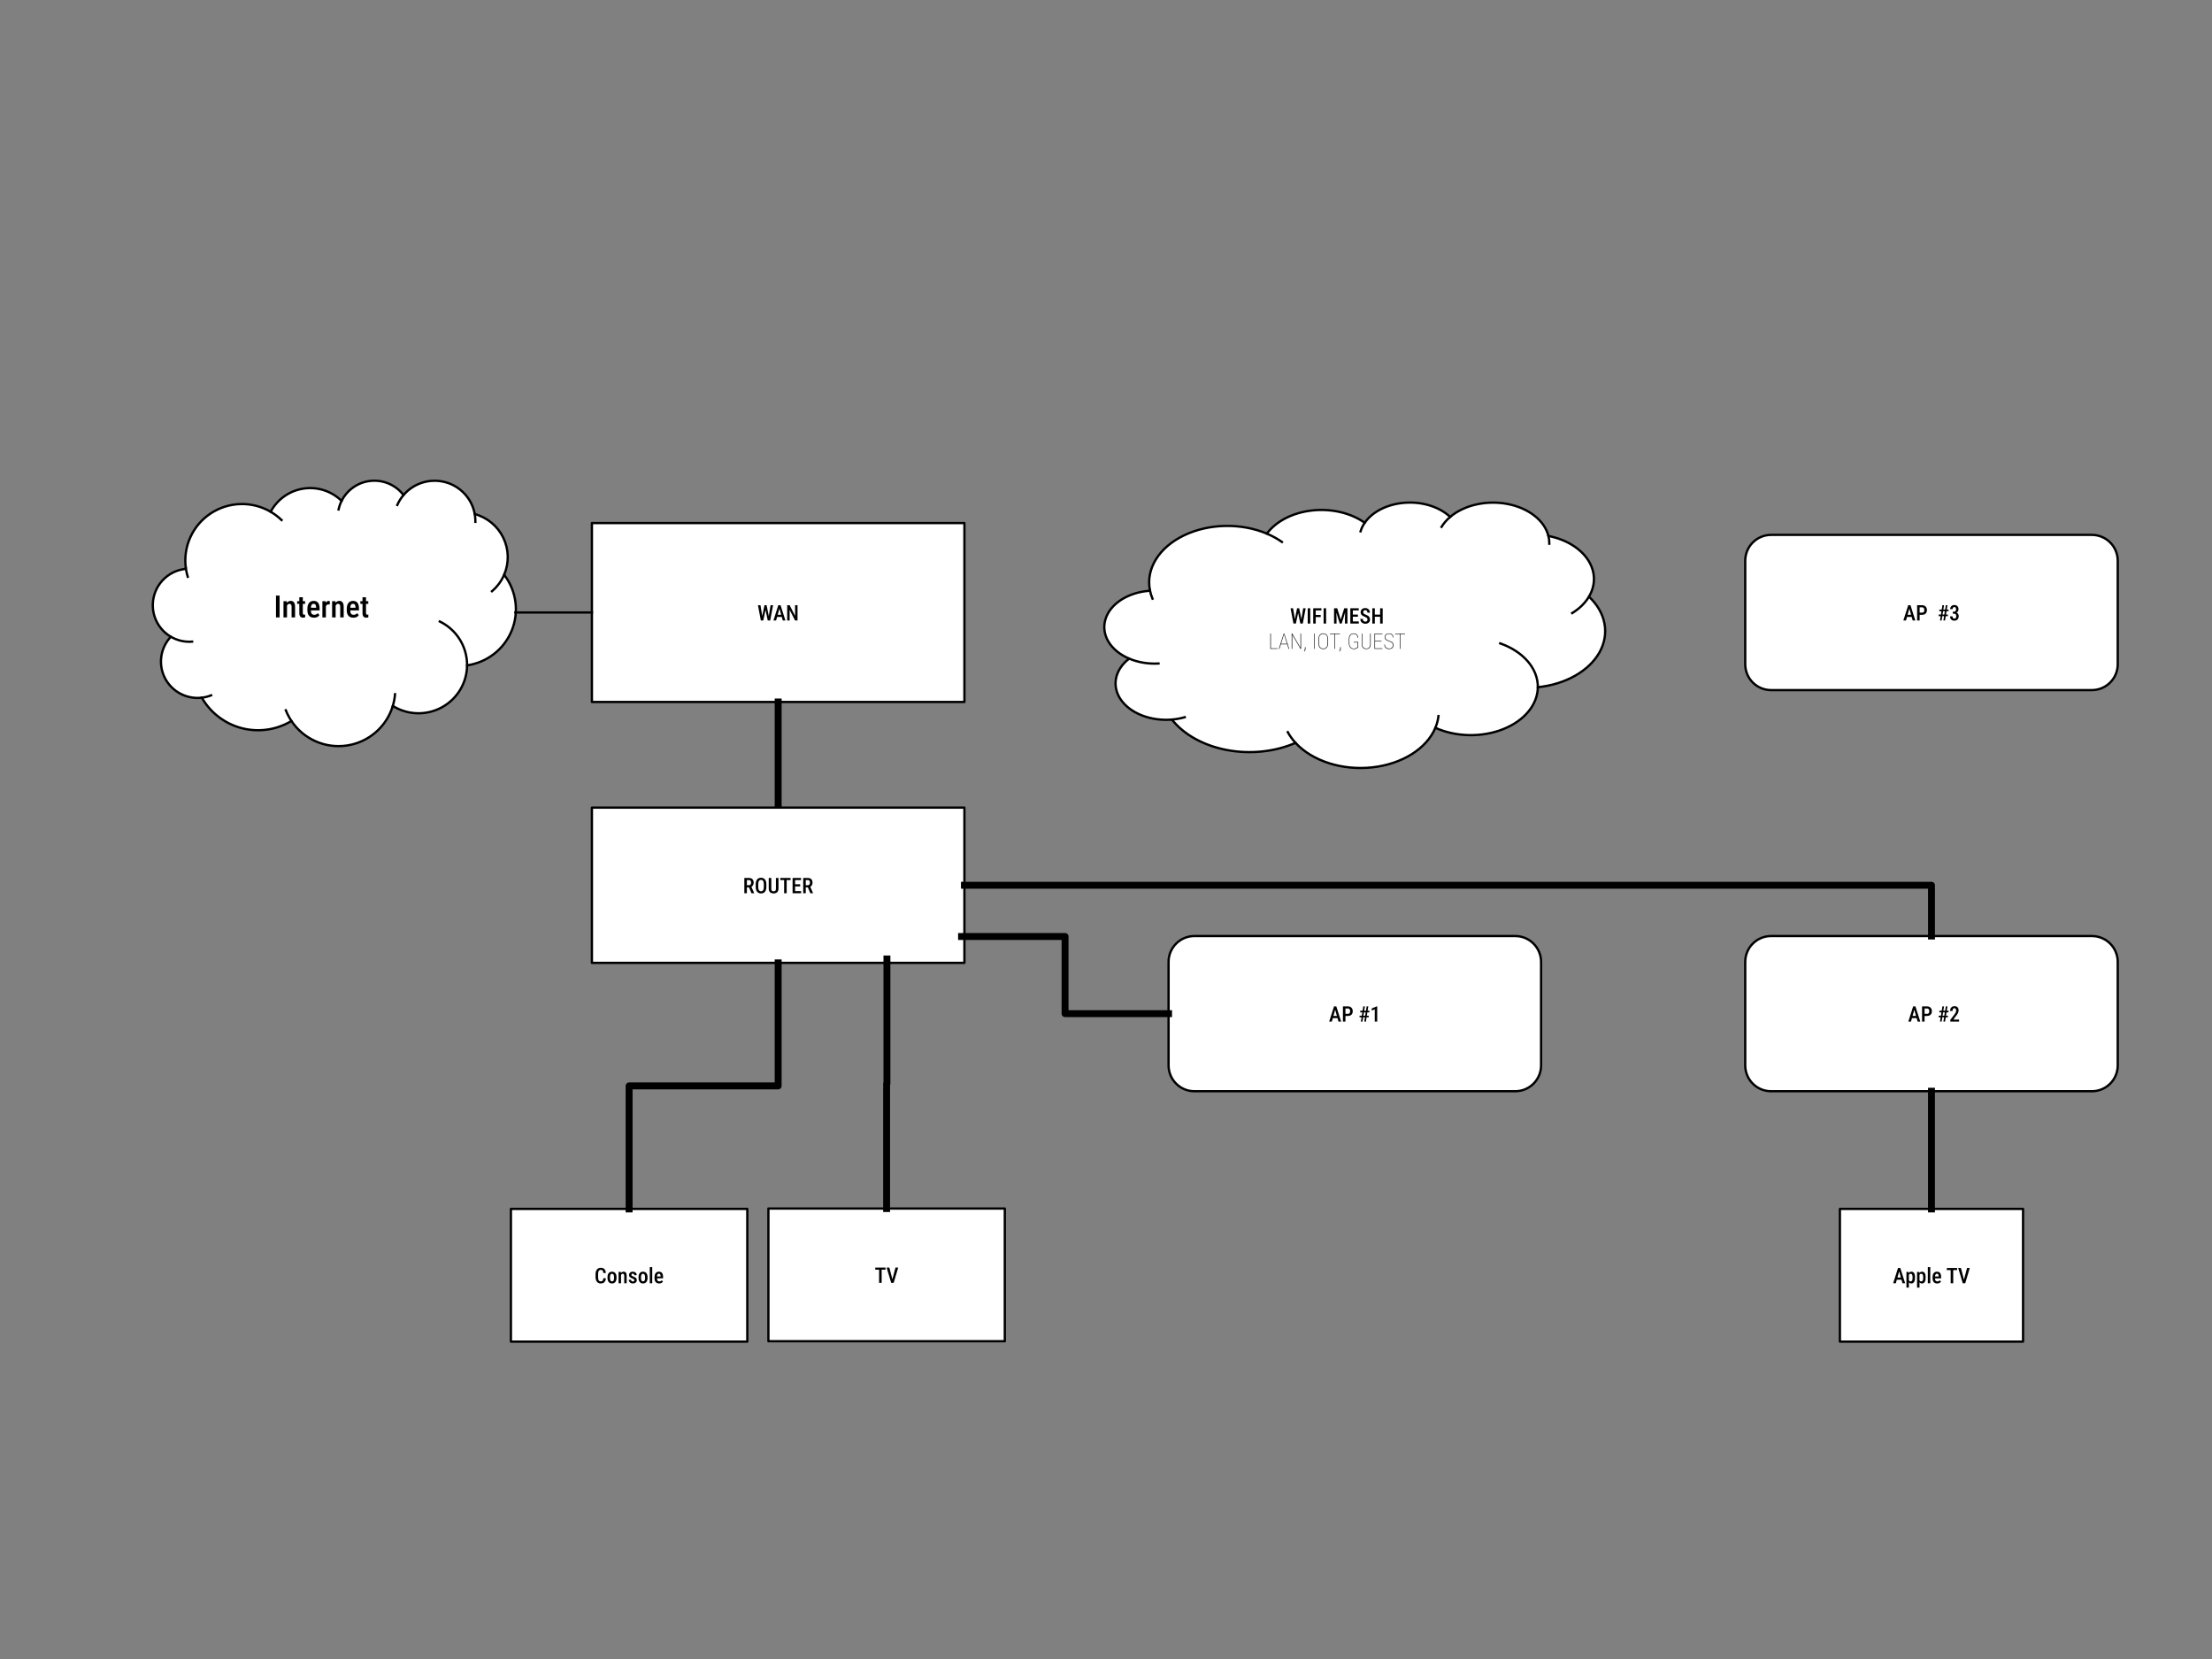 <svg version="1.1" viewBox="0.0 0.0 960.0 720.0" fill="none" stroke="none" stroke-linecap="square" stroke-miterlimit="10" xmlns:xlink="http://www.w3.org/1999/xlink" xmlns="http://www.w3.org/2000/svg"><rect x="0.0" y="0.0" width="960.0" height="720.0" fill="#808080" stroke="none"/><clipPath id="p.0"><path d="m0 0l960.0 0l0 720.0l-960.0 0l0 -720.0z" clip-rule="nonzero"/></clipPath><g clip-path="url(#p.0)"><path fill="#000000" fill-opacity="0.0" d="m0 0l960.0 0l0 720.0l-960.0 0z" fill-rule="evenodd"/><path fill="#ffffff" d="m80.653 246.549l0 0c-1.269 -9.289 2.897 -18.484 10.73 -23.683c7.833 -5.2 17.96 -5.492 26.083 -0.754l0 0c2.877 -5.401 8.144 -9.13 14.206 -10.059c6.063 -0.929 12.209 1.051 16.58 5.341l0 0c2.451 -4.897 7.264 -8.187 12.731 -8.702c5.467 -0.516 10.814 1.816 14.143 6.167l0 0c4.428 -5.19 11.474 -7.376 18.088 -5.611c6.614 1.765 11.609 7.164 12.823 13.861l0 0c5.426 1.474 9.945 5.221 12.39 10.274c2.446 5.052 2.577 10.914 0.361 16.071l0 0c5.343 6.926 6.592 16.155 3.283 24.243c-3.309 8.088 -10.681 13.819 -19.363 15.055c-0.061 7.591 -4.24 14.556 -10.927 18.211c-6.687 3.655 -14.836 3.429 -21.308 -0.591l0 0c-2.757 9.091 -10.515 15.78 -19.924 17.177c-9.409 1.397 -18.781 -2.748 -24.067 -10.645l0 0c-6.48 3.892 -14.256 5.014 -21.573 3.111c-7.317 -1.903 -13.559 -6.669 -17.318 -13.224l0 0c-6.622 0.772 -13.024 -2.646 -16.03 -8.556c-3.005 -5.911 -1.974 -13.056 2.582 -17.89l0 0c-5.907 -3.463 -8.921 -10.335 -7.47 -17.032c1.45 -6.697 7.037 -11.702 13.846 -12.405z" fill-rule="evenodd"/><path fill="#000000" fill-opacity="0.0" d="m74.146 276.344l0 0c2.787 1.634 6.008 2.376 9.228 2.124m4.218 24.323c1.385 -0.161 2.742 -0.503 4.038 -1.017m34.852 11.13c-0.974 -1.455 -1.79 -3.01 -2.433 -4.638m46.426 -1.895l0 0c0.503 -1.657 0.828 -3.363 0.971 -5.089m31.262 -12.53c0.065 -8.081 -4.543 -15.481 -11.845 -19.02m27.925 -20.277c-1.183 2.752 -2.988 5.193 -5.274 7.132m-7.476 -33.478l0 0c0.201 1.111 0.295 2.239 0.278 3.368m-31.189 -11.618l0 0c-1.105 1.295 -2.015 2.742 -2.702 4.296m-24.173 -1.761l0 0c-0.589 1.176 -1.028 2.42 -1.309 3.705m-29.479 1.013l0 0c1.719 1.003 3.309 2.21 4.735 3.594m-41.548 20.843l0 0c0.175 1.28 0.451 2.545 0.826 3.781" fill-rule="evenodd"/><path stroke="#000000" stroke-width="1.0" stroke-linejoin="round" stroke-linecap="butt" d="m80.653 246.549l0 0c-1.269 -9.289 2.897 -18.484 10.73 -23.683c7.833 -5.2 17.96 -5.492 26.083 -0.754l0 0c2.877 -5.401 8.144 -9.13 14.206 -10.059c6.063 -0.929 12.209 1.051 16.58 5.341l0 0c2.451 -4.897 7.264 -8.187 12.731 -8.702c5.467 -0.516 10.814 1.816 14.143 6.167l0 0c4.428 -5.19 11.474 -7.376 18.088 -5.611c6.614 1.765 11.609 7.164 12.823 13.861l0 0c5.426 1.474 9.945 5.221 12.39 10.274c2.446 5.052 2.577 10.914 0.361 16.071l0 0c5.343 6.926 6.592 16.155 3.283 24.243c-3.309 8.088 -10.681 13.819 -19.363 15.055c-0.061 7.591 -4.24 14.556 -10.927 18.211c-6.687 3.655 -14.836 3.429 -21.308 -0.591l0 0c-2.757 9.091 -10.515 15.78 -19.924 17.177c-9.409 1.397 -18.781 -2.748 -24.067 -10.645l0 0c-6.48 3.892 -14.256 5.014 -21.573 3.111c-7.317 -1.903 -13.559 -6.669 -17.318 -13.224l0 0c-6.622 0.772 -13.024 -2.646 -16.03 -8.556c-3.005 -5.911 -1.974 -13.056 2.582 -17.89l0 0c-5.907 -3.463 -8.921 -10.335 -7.47 -17.032c1.45 -6.697 7.037 -11.702 13.846 -12.405z" fill-rule="evenodd"/><path stroke="#000000" stroke-width="1.0" stroke-linejoin="round" stroke-linecap="butt" d="m74.146 276.344l0 0c2.787 1.634 6.008 2.376 9.228 2.124m4.218 24.323c1.385 -0.161 2.742 -0.503 4.038 -1.017m34.852 11.13c-0.974 -1.455 -1.79 -3.01 -2.433 -4.638m46.426 -1.895l0 0c0.503 -1.657 0.828 -3.363 0.971 -5.089m31.262 -12.53c0.065 -8.081 -4.543 -15.481 -11.845 -19.02m27.925 -20.277c-1.183 2.752 -2.988 5.193 -5.274 7.132m-7.476 -33.478l0 0c0.201 1.111 0.295 2.239 0.278 3.368m-31.189 -11.618l0 0c-1.105 1.295 -2.015 2.742 -2.702 4.296m-24.173 -1.761l0 0c-0.589 1.176 -1.028 2.42 -1.309 3.705m-29.479 1.013l0 0c1.719 1.003 3.309 2.21 4.735 3.594m-41.548 20.843l0 0c0.175 1.28 0.451 2.545 0.826 3.781" fill-rule="evenodd"/><path fill="#000000" d="m121.352 258.484l0 9.469l-1.578 0l0 -9.469l1.578 0zm3.21 3.938l0 5.531l-1.531 0l0 -7.047l1.438 0l0.094 1.516zm-0.281 1.75l-0.484 0q0 -0.75 0.156 -1.375q0.172 -0.625 0.484 -1.078q0.312 -0.453 0.75 -0.688q0.453 -0.25 0.984 -0.25q0.422 0 0.766 0.141q0.359 0.141 0.609 0.453q0.25 0.312 0.375 0.812q0.141 0.5 0.141 1.219l0 4.547l-1.516 0l0 -4.562q0 -0.484 -0.109 -0.766q-0.109 -0.297 -0.328 -0.422q-0.203 -0.141 -0.516 -0.141q-0.297 0 -0.547 0.172q-0.234 0.172 -0.406 0.469q-0.172 0.281 -0.266 0.672q-0.094 0.375 -0.094 0.797zm8.139 -3.266l0 1.172l-3.453 0l0 -1.172l3.453 0zm-2.516 -1.719l1.516 0l0 6.797q0 0.328 0.062 0.5q0.078 0.172 0.203 0.234q0.125 0.047 0.312 0.047q0.125 0 0.25 -0.016q0.125 -0.031 0.188 -0.047l0 1.219q-0.172 0.062 -0.391 0.109q-0.219 0.047 -0.531 0.047q-0.469 0 -0.828 -0.188q-0.359 -0.188 -0.578 -0.625q-0.203 -0.438 -0.203 -1.172l0 -6.906zm6.381 8.891q-0.688 0 -1.219 -0.203q-0.531 -0.203 -0.906 -0.609q-0.359 -0.406 -0.562 -1.0q-0.188 -0.594 -0.188 -1.391l0 -0.672q0 -0.891 0.203 -1.531q0.203 -0.656 0.562 -1.062q0.375 -0.422 0.859 -0.625q0.5 -0.203 1.094 -0.203q0.656 0 1.141 0.219q0.5 0.219 0.812 0.641q0.312 0.422 0.469 1.062q0.156 0.625 0.156 1.453l0 0.75l-4.578 0l0 -1.141l3.078 0l0 -0.156q-0.016 -0.484 -0.125 -0.828q-0.094 -0.359 -0.328 -0.531q-0.234 -0.188 -0.641 -0.188q-0.281 0 -0.516 0.109q-0.234 0.109 -0.375 0.359q-0.141 0.234 -0.219 0.656q-0.078 0.406 -0.078 1.016l0 0.672q0 0.531 0.094 0.906q0.094 0.359 0.281 0.594q0.188 0.219 0.453 0.328q0.281 0.109 0.625 0.109q0.531 0 0.906 -0.188q0.391 -0.203 0.672 -0.531l0.672 0.938q-0.188 0.25 -0.516 0.5q-0.312 0.234 -0.766 0.391q-0.453 0.156 -1.062 0.156zm5.147 -5.812l0 5.688l-1.516 0l0 -7.047l1.438 0l0.078 1.359zm1.688 -1.406l0 1.5q-0.125 -0.031 -0.281 -0.031q-0.141 -0.016 -0.281 -0.016q-0.312 0 -0.547 0.109q-0.219 0.109 -0.375 0.328q-0.156 0.203 -0.25 0.5q-0.094 0.281 -0.109 0.656l-0.328 0.016q0 -0.672 0.109 -1.234q0.109 -0.578 0.312 -1.0q0.219 -0.422 0.531 -0.656q0.328 -0.25 0.75 -0.25q0.109 0 0.25 0.031q0.156 0.016 0.219 0.047zm2.547 1.562l0 5.531l-1.531 0l0 -7.047l1.438 0l0.094 1.516zm-0.281 1.75l-0.484 0q0 -0.75 0.156 -1.375q0.172 -0.625 0.484 -1.078q0.312 -0.453 0.75 -0.688q0.453 -0.25 0.984 -0.25q0.422 0 0.766 0.141q0.359 0.141 0.609 0.453q0.25 0.312 0.375 0.812q0.141 0.5 0.141 1.219l0 4.547l-1.516 0l0 -4.562q0 -0.484 -0.109 -0.766q-0.109 -0.297 -0.328 -0.422q-0.203 -0.141 -0.516 -0.141q-0.297 0 -0.547 0.172q-0.234 0.172 -0.406 0.469q-0.172 0.281 -0.266 0.672q-0.094 0.375 -0.094 0.797zm7.983 3.906q-0.688 0 -1.219 -0.203q-0.531 -0.203 -0.906 -0.609q-0.359 -0.406 -0.562 -1.0q-0.188 -0.594 -0.188 -1.391l0 -0.672q0 -0.891 0.203 -1.531q0.203 -0.656 0.562 -1.062q0.375 -0.422 0.859 -0.625q0.5 -0.203 1.094 -0.203q0.656 0 1.141 0.219q0.5 0.219 0.812 0.641q0.312 0.422 0.469 1.062q0.156 0.625 0.156 1.453l0 0.75l-4.578 0l0 -1.141l3.078 0l0 -0.156q-0.016 -0.484 -0.125 -0.828q-0.094 -0.359 -0.328 -0.531q-0.234 -0.188 -0.641 -0.188q-0.281 0 -0.516 0.109q-0.234 0.109 -0.375 0.359q-0.141 0.234 -0.219 0.656q-0.078 0.406 -0.078 1.016l0 0.672q0 0.531 0.094 0.906q0.094 0.359 0.281 0.594q0.188 0.219 0.453 0.328q0.281 0.109 0.625 0.109q0.531 0 0.906 -0.188q0.391 -0.203 0.672 -0.531l0.672 0.938q-0.188 0.25 -0.516 0.5q-0.312 0.234 -0.766 0.391q-0.453 0.156 -1.062 0.156zm6.475 -7.172l0 1.172l-3.453 0l0 -1.172l3.453 0zm-2.516 -1.719l1.516 0l0 6.797q0 0.328 0.062 0.5q0.078 0.172 0.203 0.234q0.125 0.047 0.312 0.047q0.125 0 0.25 -0.016q0.125 -0.031 0.188 -0.047l0 1.219q-0.172 0.062 -0.391 0.109q-0.219 0.047 -0.531 0.047q-0.469 0 -0.828 -0.188q-0.359 -0.188 -0.578 -0.625q-0.203 -0.438 -0.203 -1.172l0 -6.906z" fill-rule="nonzero"/><path fill="#ffffff" d="m256.887 226.999l161.666 0l0 77.645l-161.666 0z" fill-rule="evenodd"/><path stroke="#000000" stroke-width="1.0" stroke-linejoin="round" stroke-linecap="butt" d="m256.887 226.999l161.666 0l0 77.645l-161.666 0z" fill-rule="evenodd"/><path fill="#000000" d="m330.715 267.828l1.062 -5.172l0.656 0l-0.031 1.297l-1.141 5.328l-0.688 0l0.141 -1.453zm-0.672 -5.172l0.844 5.141l0.031 1.484l-0.719 0l-1.25 -6.625l1.094 0zm3.547 5.125l0.828 -5.125l1.094 0l-1.25 6.625l-0.719 0l0.047 -1.5zm-0.891 -5.125l1.047 5.188l0.141 1.438l-0.688 0l-1.125 -5.344l-0.031 -1.281l0.656 0zm5.736 0.906l-1.609 5.719l-1.156 0l2.109 -6.625l0.719 0l-0.062 0.906zm1.281 5.719l-1.609 -5.719l-0.078 -0.906l0.734 0l2.109 6.625l-1.156 0zm0.031 -2.469l0 0.938l-3.094 0l0 -0.938l3.094 0zm6.375 -4.156l0 6.625l-1.078 0l-2.344 -4.594l0 4.594l-1.062 0l0 -6.625l1.062 0l2.359 4.609l0 -4.609l1.062 0z" fill-rule="nonzero"/><path fill="#000000" fill-opacity="0.0" d="m256.887 265.821l-33.209 0" fill-rule="evenodd"/><path stroke="#000000" stroke-width="1.0" stroke-linejoin="round" stroke-linecap="butt" d="m256.887 265.821l-33.209 0" fill-rule="evenodd"/><path fill="#ffffff" d="m757.423 417.464l0 0c0 -6.2 5.026 -11.227 11.227 -11.227l139.213 0c2.977 0 5.833 1.183 7.938 3.288c2.105 2.105 3.288 4.961 3.288 7.939l0 44.906c0 6.2 -5.026 11.227 -11.227 11.227l-139.213 0c-6.2 0 -11.227 -5.026 -11.227 -11.227z" fill-rule="evenodd"/><path stroke="#000000" stroke-width="1.0" stroke-linejoin="round" stroke-linecap="butt" d="m757.423 417.464l0 0c0 -6.2 5.026 -11.227 11.227 -11.227l139.213 0c2.977 0 5.833 1.183 7.938 3.288c2.105 2.105 3.288 4.961 3.288 7.939l0 44.906c0 6.2 -5.026 11.227 -11.227 11.227l-139.213 0c-6.2 0 -11.227 -5.026 -11.227 -11.227z" fill-rule="evenodd"/><path fill="#000000" d="m830.962 437.659l-1.609 5.719l-1.156 0l2.109 -6.625l0.719 0l-0.062 0.906zm1.281 5.719l-1.609 -5.719l-0.078 -0.906l0.734 0l2.109 6.625l-1.156 0zm0.031 -2.469l0 0.938l-3.094 0l0 -0.938l3.094 0zm4.078 0.016l-1.406 0l0 -0.938l1.406 0q0.344 0 0.547 -0.141q0.219 -0.141 0.312 -0.391q0.094 -0.266 0.094 -0.594q0 -0.297 -0.094 -0.562q-0.094 -0.281 -0.312 -0.453q-0.203 -0.172 -0.547 -0.172l-1.094 0l0 5.703l-1.094 0l0 -6.625l2.188 0q0.656 0 1.109 0.281q0.469 0.266 0.719 0.734q0.25 0.469 0.25 1.094q0 0.641 -0.25 1.109q-0.25 0.453 -0.719 0.703q-0.453 0.25 -1.109 0.25zm5.607 2.453l1.031 -6.625l0.719 0l-1.047 6.625l-0.703 0zm1.469 0l1.031 -6.625l0.719 0l-1.031 6.625l-0.719 0zm2.234 -4.016l-3.984 0l0 -0.719l3.984 0l0 0.719zm-0.297 2.141l-3.984 0l0 -0.703l3.984 0l0 0.703zm4.87 0.984l0 0.891l-3.812 0l0 -0.766l1.797 -2.344q0.297 -0.406 0.453 -0.688q0.172 -0.297 0.234 -0.531q0.062 -0.234 0.062 -0.453q0 -0.312 -0.094 -0.547q-0.078 -0.234 -0.25 -0.359q-0.156 -0.141 -0.391 -0.141q-0.297 0 -0.484 0.156q-0.188 0.156 -0.281 0.438q-0.094 0.266 -0.094 0.625l-1.062 0q0 -0.578 0.219 -1.062q0.234 -0.484 0.656 -0.766q0.438 -0.281 1.062 -0.281q0.578 0 0.969 0.219q0.406 0.219 0.609 0.641q0.203 0.406 0.203 0.969q0 0.312 -0.078 0.625q-0.078 0.297 -0.234 0.609q-0.156 0.297 -0.375 0.609q-0.203 0.297 -0.453 0.609l-1.141 1.547l2.484 0z" fill-rule="nonzero"/><path fill="#000000" fill-opacity="0.0" d="m337.72 304.643l0 45.86" fill-rule="evenodd"/><path stroke="#000000" stroke-width="3.0" stroke-linejoin="round" stroke-linecap="butt" d="m337.72 304.643l0 45.86" fill-rule="evenodd"/><path fill="#ffffff" d="m499.036 256.043l0 0c-1.75 -9.289 3.997 -18.484 14.803 -23.683c10.806 -5.2 24.776 -5.492 35.981 -0.754l0 0c3.969 -5.401 11.234 -9.13 19.598 -10.059c8.363 -0.929 16.842 1.051 22.873 5.341l0 0c3.381 -4.897 10.021 -8.187 17.562 -8.702c7.541 -0.516 14.918 1.816 19.511 6.167l0 0c6.109 -5.19 15.828 -7.376 24.953 -5.611c9.124 1.765 16.015 7.164 17.69 13.861l0 0c7.484 1.474 13.719 5.221 17.093 10.274c3.374 5.052 3.555 10.914 0.498 16.071l0 0c7.37 6.926 9.094 16.155 4.529 24.243c-4.565 8.088 -14.734 13.819 -26.712 15.055c-0.084 7.591 -5.85 14.556 -15.074 18.211c-9.224 3.655 -20.467 3.429 -29.394 -0.591l0 0c-3.803 9.091 -14.506 15.78 -27.485 17.177c-12.979 1.397 -25.909 -2.748 -33.201 -10.645l0 0c-8.939 3.892 -19.666 5.014 -29.76 3.111c-10.094 -1.903 -18.705 -6.669 -23.891 -13.224l0 0c-9.135 0.772 -17.967 -2.646 -22.113 -8.556c-4.146 -5.911 -2.723 -13.056 3.562 -17.89l0 0c-8.149 -3.463 -12.306 -10.335 -10.305 -17.032c2.001 -6.697 9.707 -11.702 19.101 -12.405z" fill-rule="evenodd"/><path fill="#000000" fill-opacity="0.0" d="m490.06 285.838l0 0c3.845 1.634 8.288 2.376 12.73 2.124m5.819 24.323c1.911 -0.161 3.783 -0.503 5.57 -1.017m48.078 11.13c-1.344 -1.455 -2.469 -3.01 -3.356 -4.638m64.045 -1.895l0 0c0.693 -1.657 1.142 -3.363 1.34 -5.089m43.126 -12.53c0.09 -8.081 -6.267 -15.481 -16.34 -19.02m38.523 -20.277c-1.631 2.752 -4.122 5.193 -7.276 7.132m-10.314 -33.478l0 0c0.278 1.111 0.407 2.239 0.384 3.368m-43.026 -11.618l0 0c-1.524 1.295 -2.779 2.742 -3.727 4.296m-33.346 -1.761l0 0c-0.812 1.176 -1.419 2.42 -1.805 3.705m-40.666 1.013l0 0c2.371 1.003 4.565 2.21 6.533 3.594m-57.316 20.843l0 0c0.241 1.28 0.622 2.545 1.14 3.781" fill-rule="evenodd"/><path stroke="#000000" stroke-width="1.0" stroke-linejoin="round" stroke-linecap="butt" d="m499.036 256.043l0 0c-1.75 -9.289 3.997 -18.484 14.803 -23.683c10.806 -5.2 24.776 -5.492 35.981 -0.754l0 0c3.969 -5.401 11.234 -9.13 19.598 -10.059c8.363 -0.929 16.842 1.051 22.873 5.341l0 0c3.381 -4.897 10.021 -8.187 17.562 -8.702c7.541 -0.516 14.918 1.816 19.511 6.167l0 0c6.109 -5.19 15.828 -7.376 24.953 -5.611c9.124 1.765 16.015 7.164 17.69 13.861l0 0c7.484 1.474 13.719 5.221 17.093 10.274c3.374 5.052 3.555 10.914 0.498 16.071l0 0c7.37 6.926 9.094 16.155 4.529 24.243c-4.565 8.088 -14.734 13.819 -26.712 15.055c-0.084 7.591 -5.85 14.556 -15.074 18.211c-9.224 3.655 -20.467 3.429 -29.394 -0.591l0 0c-3.803 9.091 -14.506 15.78 -27.485 17.177c-12.979 1.397 -25.909 -2.748 -33.201 -10.645l0 0c-8.939 3.892 -19.666 5.014 -29.76 3.111c-10.094 -1.903 -18.705 -6.669 -23.891 -13.224l0 0c-9.135 0.772 -17.967 -2.646 -22.113 -8.556c-4.146 -5.911 -2.723 -13.056 3.562 -17.89l0 0c-8.149 -3.463 -12.306 -10.335 -10.305 -17.032c2.001 -6.697 9.707 -11.702 19.101 -12.405z" fill-rule="evenodd"/><path stroke="#000000" stroke-width="1.0" stroke-linejoin="round" stroke-linecap="butt" d="m490.06 285.838l0 0c3.845 1.634 8.288 2.376 12.73 2.124m5.819 24.323c1.911 -0.161 3.783 -0.503 5.57 -1.017m48.078 11.13c-1.344 -1.455 -2.469 -3.01 -3.356 -4.638m64.045 -1.895l0 0c0.693 -1.657 1.142 -3.363 1.34 -5.089m43.126 -12.53c0.09 -8.081 -6.267 -15.481 -16.34 -19.02m38.523 -20.277c-1.631 2.752 -4.122 5.193 -7.276 7.132m-10.314 -33.478l0 0c0.278 1.111 0.407 2.239 0.384 3.368m-43.026 -11.618l0 0c-1.524 1.295 -2.779 2.742 -3.727 4.296m-33.346 -1.761l0 0c-0.812 1.176 -1.419 2.42 -1.805 3.705m-40.666 1.013l0 0c2.371 1.003 4.565 2.21 6.533 3.594m-57.316 20.843l0 0c0.241 1.28 0.622 2.545 1.14 3.781" fill-rule="evenodd"/><path fill="#000000" d="m561.863 269.153l1.062 -5.172l0.656 0l-0.031 1.297l-1.141 5.328l-0.688 0l0.141 -1.453zm-0.672 -5.172l0.844 5.141l0.031 1.484l-0.719 0l-1.25 -6.625l1.094 0zm3.547 5.125l0.828 -5.125l1.094 0l-1.25 6.625l-0.719 0l0.047 -1.5zm-0.891 -5.125l1.047 5.188l0.141 1.438l-0.688 0l-1.125 -5.344l-0.031 -1.281l0.656 0zm4.792 0l0 6.625l-1.094 0l0 -6.625l1.094 0zm2.385 0l0 6.625l-1.094 0l0 -6.625l1.094 0zm2.156 2.891l0 0.922l-2.406 0l0 -0.922l2.406 0zm0.312 -2.891l0 0.922l-2.719 0l0 -0.922l2.719 0zm2.042 0l0 6.625l-1.094 0l0 -6.625l1.094 0zm3.812 0l1.0 0l1.531 4.922l1.516 -4.922l0.938 0l-2.047 6.625l-0.828 0l-2.109 -6.625zm-0.375 0l0.922 0l0.156 4.219l0 2.406l-1.078 0l0 -6.625zm4.875 0l0.938 0l0 6.625l-1.078 0l0 -2.406l0.141 -4.219zm5.872 5.703l0 0.922l-2.875 0l0 -0.922l2.875 0zm-2.594 -5.703l0 6.625l-1.094 0l0 -6.625l1.094 0zm2.203 2.75l0 0.922l-2.484 0l0 -0.922l2.484 0zm0.359 -2.75l0 0.922l-2.844 0l0 -0.922l2.844 0zm3.792 4.906q0 -0.203 -0.047 -0.359q-0.031 -0.156 -0.156 -0.281q-0.125 -0.141 -0.344 -0.266q-0.203 -0.141 -0.547 -0.266q-0.391 -0.156 -0.734 -0.328q-0.344 -0.188 -0.609 -0.406q-0.25 -0.234 -0.391 -0.547q-0.141 -0.312 -0.141 -0.719q0 -0.406 0.141 -0.734q0.141 -0.344 0.406 -0.578q0.266 -0.25 0.625 -0.375q0.375 -0.141 0.828 -0.141q0.641 0 1.094 0.281q0.469 0.266 0.703 0.734q0.25 0.453 0.25 1.0l-1.109 0q0 -0.312 -0.094 -0.562q-0.094 -0.25 -0.312 -0.391q-0.203 -0.141 -0.547 -0.141q-0.297 0 -0.5 0.125q-0.188 0.109 -0.281 0.312q-0.094 0.203 -0.094 0.469q0 0.188 0.078 0.344q0.078 0.141 0.219 0.266q0.141 0.109 0.344 0.219q0.219 0.109 0.484 0.219q0.469 0.156 0.812 0.375q0.359 0.203 0.578 0.453q0.219 0.25 0.328 0.578q0.125 0.312 0.125 0.719q0 0.406 -0.141 0.75q-0.141 0.328 -0.406 0.562q-0.266 0.234 -0.641 0.375q-0.375 0.125 -0.828 0.125q-0.438 0 -0.828 -0.125q-0.391 -0.125 -0.703 -0.391q-0.312 -0.266 -0.5 -0.656q-0.172 -0.406 -0.172 -0.938l1.109 0q0 0.328 0.078 0.547q0.078 0.219 0.219 0.375q0.156 0.141 0.359 0.203q0.203 0.062 0.453 0.062q0.312 0 0.5 -0.109q0.203 -0.109 0.297 -0.312q0.094 -0.203 0.094 -0.469zm5.739 -2.156l0 0.938l-2.797 0l0 -0.938l2.797 0zm-2.547 -2.75l0 6.625l-1.094 0l0 -6.625l1.094 0zm3.406 0l0 6.625l-1.109 0l0 -6.625l1.109 0z" fill-rule="nonzero"/><path fill="#000000" d="m554.416 281.372l0 0.234l-3.0 0l0 -0.234l3.0 0zm-2.859 -6.391l0 6.625l-0.25 0l0 -6.625l0.25 0zm5.729 0.188l-2.016 6.438l-0.266 0l2.125 -6.625l0.219 0l-0.062 0.188zm1.969 6.438l-2.016 -6.438l-0.047 -0.188l0.203 0l2.109 6.625l-0.25 0zm-0.578 -2.219l0 0.234l-2.828 0l0 -0.234l2.828 0zm5.971 -4.406l0 6.625l-0.234 0l-3.578 -6.156l0 6.156l-0.25 0l0 -6.625l0.25 0l3.562 6.141l0 -6.141l0.25 0zm1.947 5.906l0 0.594q0 0.438 -0.141 0.734q-0.141 0.312 -0.359 0.547l-0.188 -0.125q0.141 -0.188 0.219 -0.359q0.094 -0.172 0.141 -0.359q0.047 -0.188 0.047 -0.422l0 -0.609l0.281 0zm3.962 -5.906l0 6.625l-0.234 0l0 -6.625l0.234 0zm5.835 2.469l0 1.688q0 0.609 -0.156 1.094q-0.141 0.469 -0.406 0.797q-0.266 0.328 -0.656 0.5q-0.391 0.172 -0.875 0.172q-0.484 0 -0.875 -0.172q-0.391 -0.172 -0.672 -0.5q-0.266 -0.328 -0.406 -0.797q-0.141 -0.484 -0.141 -1.094l0 -1.688q0 -0.609 0.141 -1.078q0.141 -0.484 0.406 -0.812q0.281 -0.328 0.656 -0.5q0.391 -0.172 0.875 -0.172q0.5 0 0.875 0.172q0.391 0.172 0.656 0.5q0.281 0.328 0.422 0.812q0.156 0.469 0.156 1.078zm-0.25 1.688l0 -1.703q0 -0.547 -0.125 -0.969q-0.109 -0.438 -0.359 -0.734q-0.234 -0.297 -0.578 -0.453q-0.344 -0.156 -0.797 -0.156q-0.438 0 -0.781 0.156q-0.344 0.156 -0.594 0.453q-0.234 0.297 -0.359 0.734q-0.109 0.422 -0.109 0.969l0 1.703q0 0.547 0.125 0.984q0.125 0.422 0.359 0.734q0.234 0.297 0.578 0.453q0.344 0.156 0.797 0.156q0.453 0 0.797 -0.156q0.344 -0.156 0.578 -0.453q0.234 -0.312 0.344 -0.734q0.125 -0.438 0.125 -0.984zm3.313 -4.156l0 6.625l-0.234 0l0 -6.625l0.234 0zm2.047 0l0 0.219l-4.312 0l0 -0.219l4.312 0zm0.392 5.906l0 0.594q0 0.438 -0.141 0.734q-0.141 0.312 -0.359 0.547l-0.188 -0.125q0.141 -0.188 0.219 -0.359q0.094 -0.172 0.141 -0.359q0.047 -0.188 0.047 -0.422l0 -0.609l0.281 0zm7.556 -2.281l0 2.297q-0.094 0.109 -0.344 0.312q-0.234 0.188 -0.625 0.344q-0.391 0.141 -0.953 0.141q-0.484 0 -0.875 -0.172q-0.391 -0.172 -0.672 -0.5q-0.281 -0.328 -0.438 -0.797q-0.156 -0.484 -0.156 -1.094l0 -1.797q0 -0.578 0.141 -1.031q0.156 -0.453 0.422 -0.766q0.281 -0.328 0.656 -0.484q0.391 -0.172 0.859 -0.172q0.609 0 1.031 0.219q0.422 0.219 0.656 0.641q0.234 0.406 0.297 1.016l-0.25 0q-0.047 -0.516 -0.25 -0.875q-0.188 -0.375 -0.547 -0.578q-0.359 -0.203 -0.938 -0.203q-0.438 0 -0.781 0.156q-0.328 0.156 -0.578 0.453q-0.234 0.281 -0.359 0.688q-0.125 0.406 -0.125 0.938l0 1.797q0 0.547 0.125 0.984q0.141 0.422 0.391 0.734q0.25 0.297 0.594 0.469q0.344 0.156 0.797 0.156q0.453 0 0.797 -0.125q0.344 -0.141 0.562 -0.297q0.234 -0.172 0.328 -0.266l0 -1.953l-1.703 0l0 -0.234l1.938 0zm5.185 -3.625l0.234 0l0 4.656q0 0.75 -0.25 1.203q-0.25 0.453 -0.688 0.656q-0.438 0.203 -0.984 0.203q-0.547 0 -0.984 -0.203q-0.438 -0.203 -0.688 -0.656q-0.25 -0.453 -0.25 -1.203l0 -4.656l0.234 0l0 4.656q0 0.641 0.219 1.047q0.234 0.406 0.609 0.609q0.391 0.188 0.859 0.188q0.484 0 0.859 -0.188q0.391 -0.203 0.609 -0.609q0.219 -0.406 0.219 -1.047l0 -4.656zm5.313 6.391l0 0.234l-3.328 0l0 -0.234l3.328 0zm-3.188 -6.391l0 6.625l-0.234 0l0 -6.625l0.234 0zm2.797 3.094l0 0.234l-2.938 0l0 -0.234l2.938 0zm0.391 -3.094l0 0.219l-3.328 0l0 -0.219l3.328 0zm4.6 5.031q0 -0.312 -0.094 -0.547q-0.094 -0.25 -0.297 -0.453q-0.203 -0.203 -0.531 -0.359q-0.328 -0.172 -0.797 -0.328q-0.422 -0.141 -0.781 -0.281q-0.344 -0.156 -0.594 -0.359q-0.234 -0.219 -0.375 -0.5q-0.125 -0.281 -0.125 -0.672q0 -0.391 0.141 -0.688q0.141 -0.297 0.391 -0.5q0.25 -0.219 0.594 -0.328q0.359 -0.109 0.75 -0.109q0.547 0 0.969 0.203q0.422 0.188 0.656 0.594q0.25 0.391 0.25 0.984l-0.234 0q0 -0.5 -0.203 -0.844q-0.203 -0.344 -0.578 -0.531q-0.359 -0.188 -0.859 -0.188q-0.531 0 -0.906 0.203q-0.359 0.188 -0.547 0.5q-0.188 0.312 -0.188 0.672q0 0.328 0.109 0.578q0.125 0.25 0.328 0.438q0.219 0.172 0.531 0.328q0.328 0.156 0.75 0.281q0.484 0.141 0.828 0.328q0.359 0.172 0.594 0.406q0.234 0.234 0.344 0.531q0.125 0.281 0.125 0.641q0 0.406 -0.156 0.719q-0.141 0.312 -0.406 0.531q-0.266 0.219 -0.625 0.328q-0.344 0.109 -0.734 0.109q-0.359 0 -0.734 -0.094q-0.359 -0.109 -0.672 -0.328q-0.297 -0.234 -0.484 -0.609q-0.188 -0.375 -0.188 -0.938l0.25 0q0 0.5 0.156 0.844q0.172 0.328 0.453 0.531q0.281 0.188 0.594 0.281q0.328 0.078 0.625 0.078q0.484 0 0.859 -0.188q0.375 -0.188 0.594 -0.5q0.219 -0.328 0.219 -0.766zm3.206 -5.031l0 6.625l-0.234 0l0 -6.625l0.234 0zm2.047 0l0 0.219l-4.312 0l0 -0.219l4.312 0z" fill-rule="nonzero"/><path fill="#ffffff" d="m221.734 524.672l102.596 0l0 57.576l-102.596 0z" fill-rule="evenodd"/><path stroke="#000000" stroke-width="1.0" stroke-linejoin="round" stroke-linecap="butt" d="m221.734 524.672l102.596 0l0 57.576l-102.596 0z" fill-rule="evenodd"/><path fill="#000000" d="m261.838 554.764l1.094 0q-0.031 0.719 -0.297 1.219q-0.25 0.5 -0.734 0.766q-0.484 0.266 -1.188 0.266q-0.531 0 -0.953 -0.188q-0.406 -0.203 -0.703 -0.562q-0.281 -0.359 -0.438 -0.875q-0.156 -0.531 -0.156 -1.203l0 -1.172q0 -0.656 0.156 -1.172q0.156 -0.531 0.453 -0.891q0.297 -0.375 0.719 -0.562q0.438 -0.188 0.969 -0.188q0.688 0 1.156 0.266q0.469 0.266 0.719 0.781q0.266 0.5 0.297 1.234l-1.094 0q-0.031 -0.5 -0.141 -0.797q-0.109 -0.297 -0.344 -0.422q-0.219 -0.141 -0.594 -0.141q-0.312 0 -0.547 0.125q-0.219 0.109 -0.359 0.344q-0.141 0.234 -0.219 0.594q-0.062 0.344 -0.062 0.828l0 1.172q0 0.469 0.047 0.812q0.062 0.344 0.188 0.594q0.141 0.25 0.359 0.375q0.219 0.125 0.547 0.125q0.391 0 0.625 -0.125q0.234 -0.125 0.344 -0.406q0.125 -0.297 0.156 -0.797zm1.822 -0.109l0 -0.391q0 -0.578 0.141 -1.016q0.141 -0.453 0.406 -0.75q0.266 -0.297 0.609 -0.438q0.359 -0.156 0.797 -0.156q0.438 0 0.781 0.156q0.359 0.141 0.625 0.438q0.266 0.297 0.406 0.75q0.141 0.438 0.141 1.016l0 0.391q0 0.578 -0.141 1.016q-0.141 0.438 -0.406 0.75q-0.266 0.297 -0.625 0.453q-0.344 0.141 -0.781 0.141q-0.422 0 -0.781 -0.141q-0.359 -0.156 -0.625 -0.453q-0.266 -0.312 -0.406 -0.75q-0.141 -0.438 -0.141 -1.016zm1.062 -0.391l0 0.391q0 0.375 0.062 0.656q0.062 0.266 0.172 0.453q0.125 0.172 0.281 0.266q0.172 0.094 0.375 0.094q0.234 0 0.391 -0.094q0.172 -0.094 0.281 -0.266q0.109 -0.188 0.156 -0.453q0.062 -0.281 0.062 -0.656l0 -0.391q0 -0.375 -0.062 -0.641q-0.062 -0.281 -0.188 -0.453q-0.109 -0.188 -0.281 -0.281q-0.172 -0.094 -0.359 -0.094q-0.203 0 -0.375 0.094q-0.156 0.094 -0.281 0.281q-0.109 0.172 -0.172 0.453q-0.062 0.266 -0.062 0.641zm4.8 -1.219l0 3.875l-1.062 0l0 -4.922l1.0 0l0.062 1.047zm-0.188 1.234l-0.344 0q0 -0.531 0.109 -0.969q0.125 -0.438 0.344 -0.75q0.219 -0.312 0.531 -0.484q0.312 -0.172 0.688 -0.172q0.297 0 0.531 0.094q0.25 0.094 0.422 0.312q0.172 0.219 0.266 0.578q0.094 0.344 0.094 0.859l0 3.172l-1.062 0l0 -3.188q0 -0.344 -0.078 -0.547q-0.078 -0.203 -0.219 -0.297q-0.141 -0.094 -0.359 -0.094q-0.219 0 -0.391 0.125q-0.156 0.109 -0.281 0.312q-0.125 0.203 -0.188 0.469q-0.062 0.266 -0.062 0.578zm5.981 1.344q0 -0.156 -0.094 -0.266q-0.078 -0.125 -0.281 -0.25q-0.188 -0.125 -0.516 -0.25q-0.344 -0.141 -0.609 -0.281q-0.266 -0.141 -0.453 -0.312q-0.172 -0.172 -0.281 -0.391q-0.094 -0.234 -0.094 -0.531q0 -0.297 0.109 -0.562q0.125 -0.266 0.328 -0.453q0.219 -0.203 0.516 -0.312q0.312 -0.109 0.688 -0.109q0.531 0 0.906 0.203q0.391 0.188 0.594 0.531q0.203 0.344 0.203 0.781l-1.062 0q0 -0.188 -0.078 -0.328q-0.062 -0.156 -0.203 -0.25q-0.141 -0.094 -0.359 -0.094q-0.203 0 -0.344 0.078q-0.125 0.062 -0.188 0.188q-0.062 0.125 -0.062 0.281q0 0.125 0.031 0.219q0.047 0.078 0.141 0.156q0.094 0.078 0.25 0.156q0.172 0.078 0.422 0.188q0.5 0.188 0.828 0.391q0.328 0.203 0.484 0.484q0.172 0.266 0.172 0.672q0 0.328 -0.125 0.594q-0.125 0.266 -0.359 0.469q-0.219 0.188 -0.531 0.297q-0.312 0.094 -0.703 0.094q-0.578 0 -0.984 -0.234q-0.391 -0.234 -0.594 -0.594q-0.203 -0.359 -0.203 -0.766l1.016 0q0.016 0.281 0.125 0.453q0.109 0.156 0.281 0.219q0.188 0.062 0.375 0.062q0.219 0 0.359 -0.062q0.156 -0.062 0.219 -0.172q0.078 -0.125 0.078 -0.297zm1.808 -0.969l0 -0.391q0 -0.578 0.141 -1.016q0.141 -0.453 0.406 -0.75q0.266 -0.297 0.609 -0.438q0.359 -0.156 0.797 -0.156q0.438 0 0.781 0.156q0.359 0.141 0.625 0.438q0.266 0.297 0.406 0.75q0.141 0.438 0.141 1.016l0 0.391q0 0.578 -0.141 1.016q-0.141 0.438 -0.406 0.75q-0.266 0.297 -0.625 0.453q-0.344 0.141 -0.781 0.141q-0.422 0 -0.781 -0.141q-0.359 -0.156 -0.625 -0.453q-0.266 -0.312 -0.406 -0.75q-0.141 -0.438 -0.141 -1.016zm1.062 -0.391l0 0.391q0 0.375 0.062 0.656q0.062 0.266 0.172 0.453q0.125 0.172 0.281 0.266q0.172 0.094 0.375 0.094q0.234 0 0.391 -0.094q0.172 -0.094 0.281 -0.266q0.109 -0.188 0.156 -0.453q0.062 -0.281 0.062 -0.656l0 -0.391q0 -0.375 -0.062 -0.641q-0.062 -0.281 -0.188 -0.453q-0.109 -0.188 -0.281 -0.281q-0.172 -0.094 -0.359 -0.094q-0.203 0 -0.375 0.094q-0.156 0.094 -0.281 0.281q-0.109 0.172 -0.172 0.453q-0.062 0.266 -0.062 0.641zm4.878 -4.344l0 7.0l-1.062 0l0 -7.0l1.062 0zm3.02 7.094q-0.484 0 -0.859 -0.141q-0.375 -0.156 -0.641 -0.438q-0.25 -0.281 -0.391 -0.688q-0.125 -0.422 -0.125 -0.984l0 -0.469q0 -0.625 0.141 -1.078q0.141 -0.453 0.391 -0.734q0.266 -0.297 0.609 -0.438q0.344 -0.141 0.766 -0.141q0.453 0 0.797 0.156q0.344 0.141 0.562 0.438q0.219 0.297 0.328 0.75q0.109 0.438 0.109 1.016l0 0.531l-3.203 0l0 -0.797l2.156 0l0 -0.125q-0.016 -0.328 -0.094 -0.562q-0.062 -0.25 -0.234 -0.375q-0.156 -0.141 -0.438 -0.141q-0.203 0 -0.359 0.078q-0.156 0.078 -0.266 0.25q-0.094 0.172 -0.156 0.469q-0.047 0.281 -0.047 0.703l0 0.469q0 0.375 0.062 0.641q0.062 0.25 0.188 0.406q0.141 0.156 0.328 0.234q0.188 0.078 0.438 0.078q0.375 0 0.641 -0.141q0.266 -0.141 0.453 -0.359l0.469 0.656q-0.125 0.172 -0.359 0.344q-0.219 0.172 -0.531 0.281q-0.312 0.109 -0.734 0.109z" fill-rule="nonzero"/><path fill="#ffffff" d="m798.509 524.672l79.491 0l0 57.576l-79.491 0z" fill-rule="evenodd"/><path stroke="#000000" stroke-width="1.0" stroke-linejoin="round" stroke-linecap="butt" d="m798.509 524.672l79.491 0l0 57.576l-79.491 0z" fill-rule="evenodd"/><path fill="#000000" d="m824.394 551.202l-1.609 5.719l-1.156 0l2.109 -6.625l0.719 0l-0.062 0.906zm1.281 5.719l-1.609 -5.719l-0.078 -0.906l0.734 0l2.109 6.625l-1.156 0zm0.031 -2.469l0 0.938l-3.094 0l0 -0.938l3.094 0zm2.74 -1.516l0 5.875l-1.062 0l0 -6.812l0.969 0l0.094 0.938zm2.656 1.328l0 0.391q0 0.578 -0.109 1.016q-0.109 0.438 -0.312 0.75q-0.203 0.297 -0.5 0.453q-0.297 0.141 -0.688 0.141q-0.375 0 -0.656 -0.156q-0.266 -0.172 -0.453 -0.469q-0.188 -0.297 -0.297 -0.703q-0.109 -0.406 -0.156 -0.891l0 -0.609q0.047 -0.5 0.141 -0.922q0.109 -0.422 0.297 -0.719q0.203 -0.312 0.469 -0.469q0.281 -0.172 0.656 -0.172q0.391 0 0.688 0.141q0.312 0.141 0.516 0.438q0.203 0.281 0.297 0.734q0.109 0.438 0.109 1.047zm-1.062 0.391l0 -0.391q0 -0.375 -0.047 -0.656q-0.047 -0.281 -0.156 -0.453q-0.109 -0.172 -0.281 -0.266q-0.156 -0.094 -0.391 -0.094q-0.203 0 -0.375 0.094q-0.156 0.094 -0.266 0.25q-0.109 0.141 -0.172 0.359q-0.062 0.203 -0.078 0.438l0 1.109q0.047 0.297 0.141 0.547q0.094 0.234 0.266 0.391q0.188 0.141 0.5 0.141q0.234 0 0.391 -0.094q0.172 -0.094 0.266 -0.266q0.109 -0.188 0.156 -0.453q0.047 -0.281 0.047 -0.656zm3.016 -1.719l0 5.875l-1.062 0l0 -6.812l0.969 0l0.094 0.938zm2.656 1.328l0 0.391q0 0.578 -0.109 1.016q-0.109 0.438 -0.312 0.75q-0.203 0.297 -0.5 0.453q-0.297 0.141 -0.688 0.141q-0.375 0 -0.656 -0.156q-0.266 -0.172 -0.453 -0.469q-0.188 -0.297 -0.297 -0.703q-0.109 -0.406 -0.156 -0.891l0 -0.609q0.047 -0.5 0.141 -0.922q0.109 -0.422 0.297 -0.719q0.203 -0.312 0.469 -0.469q0.281 -0.172 0.656 -0.172q0.391 0 0.688 0.141q0.312 0.141 0.516 0.438q0.203 0.281 0.297 0.734q0.109 0.438 0.109 1.047zm-1.062 0.391l0 -0.391q0 -0.375 -0.047 -0.656q-0.047 -0.281 -0.156 -0.453q-0.109 -0.172 -0.281 -0.266q-0.156 -0.094 -0.391 -0.094q-0.203 0 -0.375 0.094q-0.156 0.094 -0.266 0.25q-0.109 0.141 -0.172 0.359q-0.062 0.203 -0.078 0.438l0 1.109q0.047 0.297 0.141 0.547q0.094 0.234 0.266 0.391q0.188 0.141 0.5 0.141q0.234 0 0.391 -0.094q0.172 -0.094 0.266 -0.266q0.109 -0.188 0.156 -0.453q0.047 -0.281 0.047 -0.656zm3.078 -4.734l0 7.0l-1.062 0l0 -7.0l1.062 0zm3.02 7.094q-0.484 0 -0.859 -0.141q-0.375 -0.156 -0.641 -0.438q-0.25 -0.281 -0.391 -0.688q-0.125 -0.422 -0.125 -0.984l0 -0.469q0 -0.625 0.141 -1.078q0.141 -0.453 0.391 -0.734q0.266 -0.297 0.609 -0.438q0.344 -0.141 0.766 -0.141q0.453 0 0.797 0.156q0.344 0.141 0.562 0.438q0.219 0.297 0.328 0.75q0.109 0.438 0.109 1.016l0 0.531l-3.203 0l0 -0.797l2.156 0l0 -0.125q-0.016 -0.328 -0.094 -0.562q-0.062 -0.25 -0.234 -0.375q-0.156 -0.141 -0.438 -0.141q-0.203 0 -0.359 0.078q-0.156 0.078 -0.266 0.25q-0.094 0.172 -0.156 0.469q-0.047 0.281 -0.047 0.703l0 0.469q0 0.375 0.062 0.641q0.062 0.25 0.188 0.406q0.141 0.156 0.328 0.234q0.188 0.078 0.438 0.078q0.375 0 0.641 -0.141q0.266 -0.141 0.453 -0.359l0.469 0.656q-0.125 0.172 -0.359 0.344q-0.219 0.172 -0.531 0.281q-0.312 0.109 -0.734 0.109zm6.945 -6.719l0 6.625l-1.109 0l0 -6.625l1.109 0zm1.688 0l0 0.922l-4.469 0l0 -0.922l4.469 0zm2.886 5.391l1.422 -5.391l1.188 0l-1.969 6.625l-0.828 0l0.188 -1.234zm-1.234 -5.391l1.406 5.391l0.203 1.234l-0.812 0l-1.984 -6.625l1.188 0z" fill-rule="nonzero"/><path fill="#ffffff" d="m256.885 350.513l161.666 0l0 67.359l-161.666 0z" fill-rule="evenodd"/><path stroke="#000000" stroke-width="1.0" stroke-linejoin="round" stroke-linecap="butt" d="m256.885 350.513l161.666 0l0 67.359l-161.666 0z" fill-rule="evenodd"/><path fill="#000000" d="m323.037 381.027l2.0 0q0.656 0 1.109 0.234q0.453 0.219 0.688 0.672q0.25 0.438 0.25 1.094q0 0.484 -0.156 0.875q-0.141 0.375 -0.422 0.641q-0.266 0.25 -0.656 0.391l-0.328 0.172l-1.703 0l0 -0.922l1.188 0q0.328 0 0.547 -0.141q0.219 -0.141 0.312 -0.391q0.109 -0.266 0.109 -0.578q0 -0.344 -0.094 -0.594q-0.094 -0.25 -0.297 -0.391q-0.203 -0.141 -0.547 -0.141l-0.891 0l0 5.703l-1.109 0l0 -6.625zm3.094 6.625l-1.266 -2.984l1.156 0l1.281 2.922l0 0.062l-1.172 0zm6.471 -3.859l0 1.125q0 0.703 -0.172 1.234q-0.156 0.531 -0.469 0.891q-0.297 0.344 -0.719 0.531q-0.422 0.172 -0.953 0.172q-0.516 0 -0.953 -0.172q-0.422 -0.188 -0.734 -0.531q-0.297 -0.359 -0.469 -0.891q-0.156 -0.531 -0.156 -1.234l0 -1.125q0 -0.703 0.156 -1.234q0.172 -0.547 0.469 -0.906q0.312 -0.359 0.734 -0.531q0.438 -0.188 0.953 -0.188q0.516 0 0.938 0.188q0.438 0.172 0.734 0.531q0.312 0.359 0.469 0.906q0.172 0.531 0.172 1.234zm-1.109 1.125l0 -1.125q0 -0.516 -0.078 -0.875q-0.078 -0.359 -0.234 -0.594q-0.156 -0.234 -0.375 -0.344q-0.219 -0.109 -0.516 -0.109q-0.297 0 -0.531 0.109q-0.219 0.109 -0.375 0.344q-0.156 0.234 -0.234 0.594q-0.078 0.359 -0.078 0.875l0 1.125q0 0.5 0.078 0.859q0.094 0.359 0.25 0.594q0.156 0.219 0.375 0.328q0.234 0.109 0.516 0.109q0.297 0 0.516 -0.109q0.234 -0.109 0.375 -0.328q0.156 -0.234 0.234 -0.594q0.078 -0.359 0.078 -0.859zm5.261 -3.891l1.109 0l0 4.594q0 0.766 -0.281 1.234q-0.281 0.453 -0.766 0.672q-0.484 0.219 -1.062 0.219q-0.609 0 -1.094 -0.219q-0.484 -0.219 -0.766 -0.672q-0.266 -0.469 -0.266 -1.234l0 -4.594l1.109 0l0 4.594q0 0.484 0.109 0.75q0.125 0.25 0.344 0.359q0.234 0.094 0.562 0.094q0.312 0 0.531 -0.094q0.234 -0.109 0.344 -0.359q0.125 -0.266 0.125 -0.75l0 -4.594zm4.663 0l0 6.625l-1.109 0l0 -6.625l1.109 0zm1.688 0l0 0.922l-4.469 0l0 -0.922l4.469 0zm4.563 5.703l0 0.922l-2.875 0l0 -0.922l2.875 0zm-2.594 -5.703l0 6.625l-1.094 0l0 -6.625l1.094 0zm2.203 2.75l0 0.922l-2.484 0l0 -0.922l2.484 0zm0.359 -2.75l0 0.922l-2.844 0l0 -0.922l2.844 0zm0.949 0l2.0 0q0.656 0 1.109 0.234q0.453 0.219 0.688 0.672q0.25 0.438 0.25 1.094q0 0.484 -0.156 0.875q-0.141 0.375 -0.422 0.641q-0.266 0.25 -0.656 0.391l-0.328 0.172l-1.703 0l0 -0.922l1.188 0q0.328 0 0.547 -0.141q0.219 -0.141 0.312 -0.391q0.109 -0.266 0.109 -0.578q0 -0.344 -0.094 -0.594q-0.094 -0.25 -0.297 -0.391q-0.203 -0.141 -0.547 -0.141l-0.891 0l0 5.703l-1.109 0l0 -6.625zm3.094 6.625l-1.266 -2.984l1.156 0l1.281 2.922l0 0.062l-1.172 0z" fill-rule="nonzero"/><path fill="#ffffff" d="m507.154 417.464l0 0c0 -6.2 5.026 -11.227 11.227 -11.227l139.213 0c2.978 0 5.833 1.183 7.939 3.288c2.105 2.105 3.288 4.961 3.288 7.939l0 44.906c0 6.2 -5.026 11.227 -11.227 11.227l-139.213 0c-6.2 0 -11.227 -5.026 -11.227 -11.227z" fill-rule="evenodd"/><path stroke="#000000" stroke-width="1.0" stroke-linejoin="round" stroke-linecap="butt" d="m507.154 417.464l0 0c0 -6.2 5.026 -11.227 11.227 -11.227l139.213 0c2.978 0 5.833 1.183 7.939 3.288c2.105 2.105 3.288 4.961 3.288 7.939l0 44.906c0 6.2 -5.026 11.227 -11.227 11.227l-139.213 0c-6.2 0 -11.227 -5.026 -11.227 -11.227z" fill-rule="evenodd"/><path fill="#000000" d="m579.62 437.659l-1.609 5.719l-1.156 0l2.109 -6.625l0.719 0l-0.062 0.906zm1.281 5.719l-1.609 -5.719l-0.078 -0.906l0.734 0l2.109 6.625l-1.156 0zm0.031 -2.469l0 0.938l-3.094 0l0 -0.938l3.094 0zm4.078 0.016l-1.406 0l0 -0.938l1.406 0q0.344 0 0.547 -0.141q0.219 -0.141 0.312 -0.391q0.094 -0.266 0.094 -0.594q0 -0.297 -0.094 -0.562q-0.094 -0.281 -0.312 -0.453q-0.203 -0.172 -0.547 -0.172l-1.094 0l0 5.703l-1.094 0l0 -6.625l2.188 0q0.656 0 1.109 0.281q0.469 0.266 0.719 0.734q0.25 0.469 0.25 1.094q0 0.641 -0.25 1.109q-0.25 0.453 -0.719 0.703q-0.453 0.25 -1.109 0.25zm5.607 2.453l1.031 -6.625l0.719 0l-1.047 6.625l-0.703 0zm1.469 0l1.031 -6.625l0.719 0l-1.031 6.625l-0.719 0zm2.234 -4.016l-3.984 0l0 -0.719l3.984 0l0 0.719zm-0.297 2.141l-3.984 0l0 -0.703l3.984 0l0 0.703zm3.682 -4.781l0 6.656l-1.062 0l0 -5.328l-1.312 0.547l0 -0.922l2.25 -0.953l0.125 0z" fill-rule="nonzero"/><path fill="#ffffff" d="m757.423 243.366l0 0c0 -6.2 5.026 -11.227 11.227 -11.227l139.213 0c2.977 0 5.833 1.183 7.938 3.288c2.105 2.105 3.288 4.961 3.288 7.939l0 44.906c0 6.2 -5.026 11.227 -11.227 11.227l-139.213 0c-6.2 0 -11.227 -5.026 -11.227 -11.227z" fill-rule="evenodd"/><path stroke="#000000" stroke-width="1.0" stroke-linejoin="round" stroke-linecap="butt" d="m757.423 243.366l0 0c0 -6.2 5.026 -11.227 11.227 -11.227l139.213 0c2.977 0 5.833 1.183 7.938 3.288c2.105 2.105 3.288 4.961 3.288 7.939l0 44.906c0 6.2 -5.026 11.227 -11.227 11.227l-139.213 0c-6.2 0 -11.227 -5.026 -11.227 -11.227z" fill-rule="evenodd"/><path fill="#000000" d="m828.816 263.56l-1.609 5.719l-1.156 0l2.109 -6.625l0.719 0l-0.062 0.906zm1.281 5.719l-1.609 -5.719l-0.078 -0.906l0.734 0l2.109 6.625l-1.156 0zm0.031 -2.469l0 0.938l-3.094 0l0 -0.938l3.094 0zm4.078 0.016l-1.406 0l0 -0.938l1.406 0q0.344 0 0.547 -0.141q0.219 -0.141 0.312 -0.391q0.094 -0.266 0.094 -0.594q0 -0.297 -0.094 -0.562q-0.094 -0.281 -0.312 -0.453q-0.203 -0.172 -0.547 -0.172l-1.094 0l0 5.703l-1.094 0l0 -6.625l2.188 0q0.656 0 1.109 0.281q0.469 0.266 0.719 0.734q0.25 0.469 0.25 1.094q0 0.641 -0.25 1.109q-0.25 0.453 -0.719 0.703q-0.453 0.25 -1.109 0.25zm7.752 2.453l1.031 -6.625l0.719 0l-1.047 6.625l-0.703 0zm1.469 0l1.031 -6.625l0.719 0l-1.031 6.625l-0.719 0zm2.234 -4.016l-3.984 0l0 -0.719l3.984 0l0 0.719zm-0.297 2.141l-3.984 0l0 -0.703l3.984 0l0 0.703zm2.151 -1.953l0.578 0q0.281 0 0.469 -0.125q0.188 -0.125 0.281 -0.359q0.094 -0.234 0.094 -0.531q0 -0.297 -0.094 -0.516q-0.078 -0.234 -0.25 -0.344q-0.156 -0.125 -0.422 -0.125q-0.219 0 -0.391 0.109q-0.172 0.109 -0.266 0.328q-0.094 0.203 -0.094 0.484l-1.062 0q0 -0.531 0.234 -0.938q0.234 -0.422 0.641 -0.641q0.406 -0.234 0.922 -0.234q0.547 0 0.953 0.219q0.422 0.203 0.656 0.625q0.234 0.406 0.234 1.031q0 0.281 -0.109 0.578q-0.109 0.297 -0.328 0.531q-0.219 0.234 -0.547 0.391q-0.328 0.141 -0.766 0.141l-0.734 0l0 -0.625zm0 0.875l0 -0.609l0.734 0q0.516 0 0.859 0.141q0.344 0.141 0.547 0.375q0.219 0.234 0.312 0.547q0.109 0.297 0.109 0.641q0 0.469 -0.156 0.828q-0.141 0.359 -0.406 0.625q-0.25 0.25 -0.609 0.375q-0.344 0.125 -0.75 0.125q-0.375 0 -0.703 -0.109q-0.328 -0.125 -0.594 -0.359q-0.25 -0.234 -0.406 -0.594q-0.141 -0.359 -0.141 -0.828l1.062 0q0 0.297 0.094 0.531q0.109 0.219 0.281 0.344q0.172 0.125 0.422 0.125q0.25 0 0.438 -0.125q0.203 -0.125 0.297 -0.359q0.109 -0.234 0.109 -0.578q0 -0.375 -0.125 -0.609q-0.109 -0.25 -0.312 -0.359q-0.203 -0.125 -0.484 -0.125l-0.578 0z" fill-rule="nonzero"/><path fill="#000000" fill-opacity="0.0" d="m418.551 384.192l419.71 0l0 22.041" fill-rule="evenodd"/><path stroke="#000000" stroke-width="3.0" stroke-linejoin="round" stroke-linecap="butt" d="m418.551 384.192l419.71 0l0 22.041" fill-rule="evenodd"/><path fill="#000000" fill-opacity="0.0" d="m417.312 406.431l44.921 0l0 33.486l44.921 0" fill-rule="evenodd"/><path stroke="#000000" stroke-width="3.0" stroke-linejoin="round" stroke-linecap="butt" d="m417.312 406.431l44.921 0l0 33.486l44.921 0" fill-rule="evenodd"/><path fill="#000000" fill-opacity="0.0" d="m838.256 473.597l0 51.08" fill-rule="evenodd"/><path stroke="#000000" stroke-width="3.0" stroke-linejoin="round" stroke-linecap="butt" d="m838.256 473.597l0 51.08" fill-rule="evenodd"/><path fill="#ffffff" d="m333.486 524.505l102.596 0l0 57.576l-102.596 0z" fill-rule="evenodd"/><path stroke="#000000" stroke-width="1.0" stroke-linejoin="round" stroke-linecap="butt" d="m333.486 524.505l102.596 0l0 57.576l-102.596 0z" fill-rule="evenodd"/><path fill="#000000" d="m382.637 550.128l0 6.625l-1.109 0l0 -6.625l1.109 0zm1.688 0l0 0.922l-4.469 0l0 -0.922l4.469 0zm2.886 5.391l1.422 -5.391l1.188 0l-1.969 6.625l-0.828 0l0.188 -1.234zm-1.234 -5.391l1.406 5.391l0.203 1.234l-0.812 0l-1.984 -6.625l1.188 0z" fill-rule="nonzero"/><path fill="#000000" fill-opacity="0.0" d="m337.718 417.872l0 0.039l0.071 0l0 0.039" fill-rule="evenodd"/><path stroke="#000000" stroke-width="1.0" stroke-linejoin="round" stroke-linecap="butt" d="m337.718 417.872l0 0.039l0.071 0l0 0.039" fill-rule="evenodd"/><path fill="#000000" fill-opacity="0.0" d="m273.032 524.672l0 -53.4l64.688 0l0 -53.4" fill-rule="evenodd"/><path stroke="#000000" stroke-width="3.0" stroke-linejoin="round" stroke-linecap="butt" d="m273.032 524.672l0 -53.4l64.688 0l0 -53.4" fill-rule="evenodd"/><path fill="#000000" fill-opacity="0.0" d="m384.784 524.505l0 -54.154l0.141 0l0 -54.154" fill-rule="evenodd"/><path stroke="#000000" stroke-width="3.0" stroke-linejoin="round" stroke-linecap="butt" d="m384.784 524.505l0 -54.154l0.141 0l0 -54.154" fill-rule="evenodd"/></g></svg>